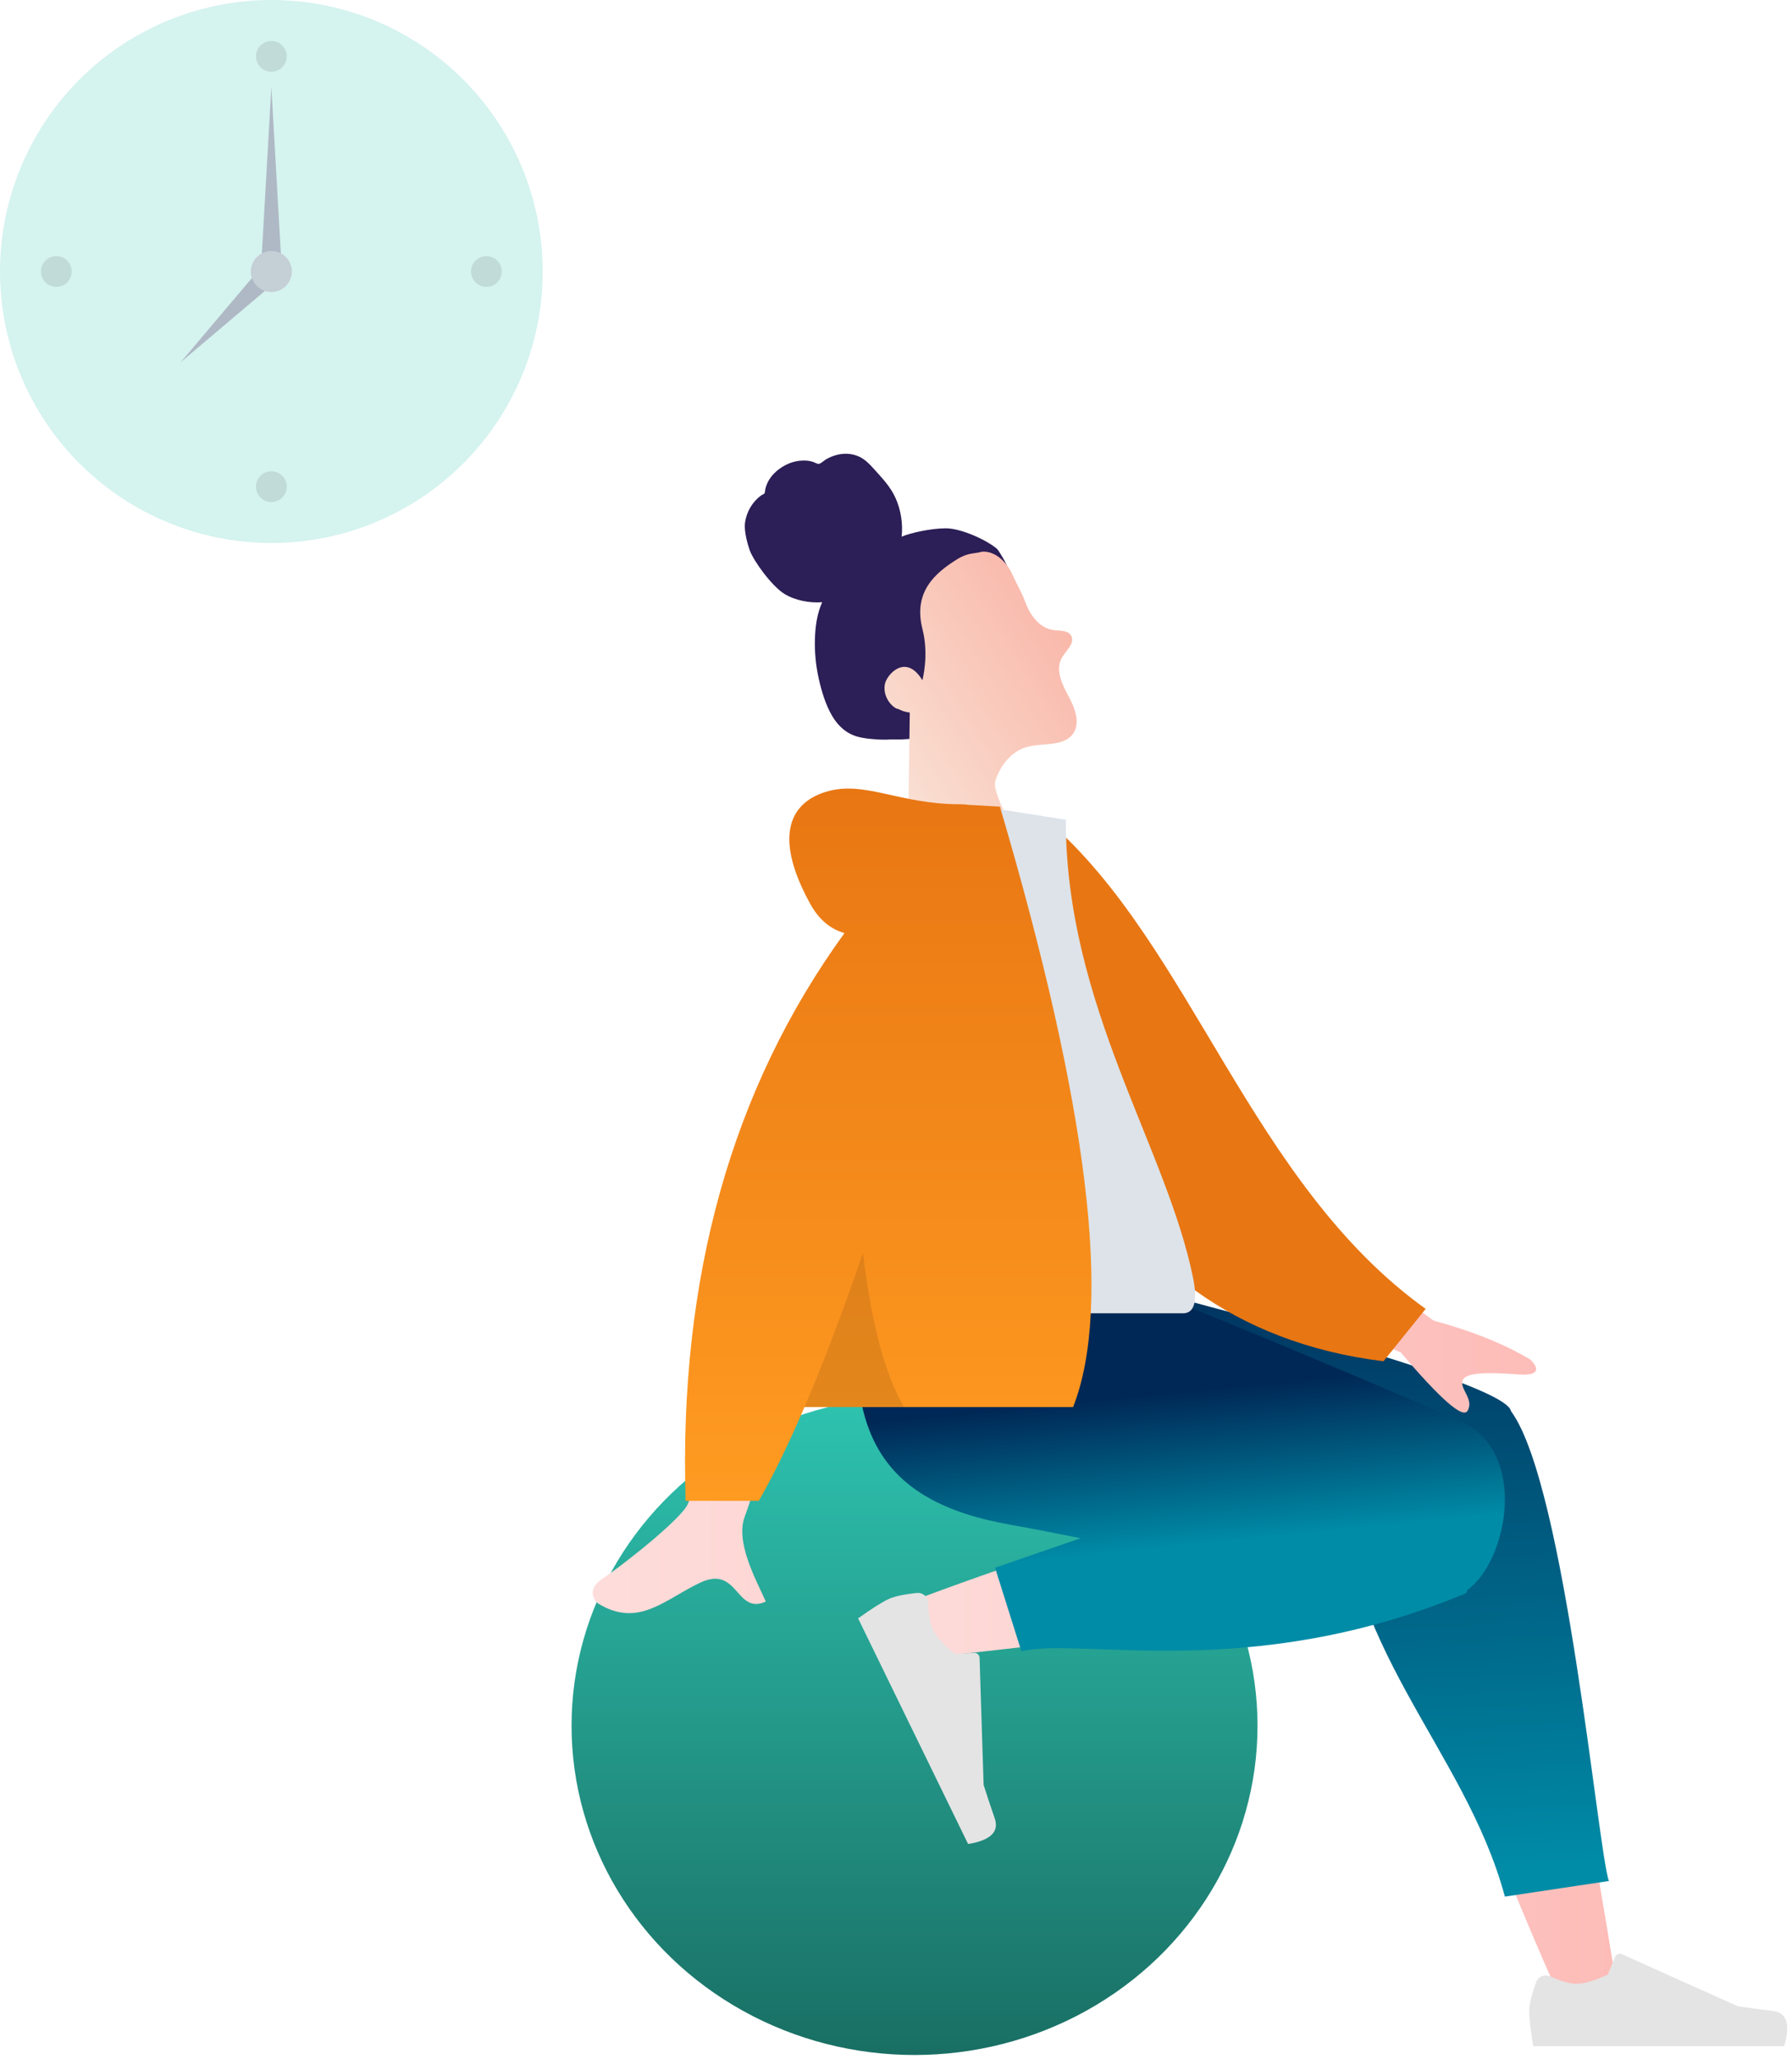 <?xml version="1.0" encoding="UTF-8"?>
<svg width="350px" height="402px" viewBox="0 0 350 402" version="1.1" xmlns="http://www.w3.org/2000/svg" xmlns:xlink="http://www.w3.org/1999/xlink">
    <!-- Generator: Sketch 54.1 (76490) - https://sketchapp.com -->
    <title>4 Taskbooker img@2x</title>
    <desc>Created with Sketch.</desc>
    <defs>
        <linearGradient x1="-0.002%" y1="50%" x2="99.999%" y2="50%" id="linearGradient-1">
            <stop stop-color="#F9E8DB" offset="0%"></stop>
            <stop stop-color="#F9B8AA" offset="100%"></stop>
        </linearGradient>
        <linearGradient x1="50%" y1="0%" x2="50%" y2="100%" id="linearGradient-2">
            <stop stop-color="#2EC3B0" offset="0%"></stop>
            <stop stop-color="#196E63" offset="100%"></stop>
        </linearGradient>
        <linearGradient x1="-0.002%" y1="50.006%" x2="100.001%" y2="50.006%" id="linearGradient-3">
            <stop stop-color="#FDDDDB" offset="0%"></stop>
            <stop stop-color="#FDBCB8" offset="100%"></stop>
        </linearGradient>
        <linearGradient x1="52.103%" y1="97.693%" x2="47.192%" y2="-12.419%" id="linearGradient-4">
            <stop stop-color="#008CA7" offset="0%"></stop>
            <stop stop-color="#002856" offset="100%"></stop>
        </linearGradient>
        <linearGradient x1="52.66%" y1="66.02%" x2="46.448%" y2="29.033%" id="linearGradient-5">
            <stop stop-color="#008CA7" offset="0%"></stop>
            <stop stop-color="#002856" offset="100%"></stop>
        </linearGradient>
        <linearGradient x1="-0.002%" y1="50.006%" x2="100.001%" y2="50.006%" id="linearGradient-6">
            <stop stop-color="#FDDDDB" offset="0%"></stop>
            <stop stop-color="#FDBCB8" offset="100%"></stop>
        </linearGradient>
        <linearGradient x1="50%" y1="0%" x2="50%" y2="100%" id="linearGradient-7">
            <stop stop-color="#E87613" offset="0%"></stop>
            <stop stop-color="#FF9B21" offset="100%"></stop>
        </linearGradient>
    </defs>
    <g id="Page-1" stroke="none" stroke-width="1" fill="none" fill-rule="evenodd">
        <g id="1.2-Home-" transform="translate(-111, -1563)">
            <g id="Group-11" transform="translate(0, 1334)">
                <g id="Fill-1-+-Fill-4-Mask" transform="translate(1, 158)">
                    <g id="Group-40" transform="translate(0, 71)">
                        <g id="4-Taskbooker-img" transform="translate(110, 0)">
                            <g id="Group-7" transform="translate(69, 66)">
                                <g id="Head/Front/Chongo" transform="translate(109.728, 60.516) rotate(-17) translate(-109.728, -60.516) translate(50.574, 15.355)">
                                    <g id="Head" stroke-width="1" transform="translate(46.853, 26.827)"></g>
                                    <path d="M71.723,24.551 C68.877,23.686 64.747,23.392 63.009,23.591 C63.998,21.229 64.39,18.597 64.07,16.035 C63.759,13.545 62.644,11.425 61.612,9.204 C61.137,8.18 60.598,7.161 59.795,6.378 C58.976,5.58 57.94,5.054 56.854,4.802 C55.742,4.545 54.579,4.567 53.466,4.8 C52.973,4.903 52.531,5.128 52.048,5.253 C51.554,5.381 51.314,5.072 50.954,4.761 C50.089,4.014 48.821,3.644 47.726,3.512 C46.498,3.364 45.223,3.549 44.052,3.952 C42.911,4.344 41.816,4.98 40.992,5.908 C40.625,6.321 40.291,6.791 40.075,7.309 C39.986,7.522 39.971,7.648 39.758,7.726 C39.561,7.799 39.331,7.801 39.128,7.869 C37.162,8.534 35.481,10.049 34.566,11.994 C34.032,13.129 33.779,15.127 33.848,17.366 C33.917,19.606 35.945,25.449 37.841,27.581 C39.534,29.483 42.022,30.739 44.423,31.288 C42.829,33.105 41.768,35.376 40.984,37.685 C40.131,40.193 39.604,42.799 39.409,45.454 C39.224,47.977 39.207,50.645 39.8,53.114 C40.355,55.423 41.541,57.318 43.522,58.519 C44.429,59.07 45.405,59.483 46.387,59.861 C47.354,60.234 48.325,60.596 49.338,60.805 C49.779,60.896 55.402,63.039 56.854,61.436 C61.723,56.063 66.141,40.705 68.426,39.559 C71.707,37.913 75.472,37.72 78.844,36.308 C79.723,35.94 80.919,36.008 81.027,35.593 C81.169,35.049 80.376,31.713 80.104,31.288 C78.662,29.038 74.568,25.416 71.723,24.551 Z" id="hair" fill="#2C1E56"></path>
                                    <path d="M61.81,50.517 C61.907,44.271 56.531,45.88 55.229,47.243 C53.926,48.606 53.674,50.858 54.581,52.518 C55.032,52.827 55.071,53.49 56.378,54.56 L37.544,83.786 C37.558,91.885 54.699,91.109 60.065,91.782 C61.698,89.162 61.163,76.654 63.525,74.684 C65.885,72.714 69.093,71.521 72.051,72.329 C75.246,73.202 78.312,76.274 81.333,74.907 C83.685,73.843 84.212,70.757 84.373,68.153 C84.534,65.551 84.921,62.484 87.193,61.25 C88.667,60.451 91.015,60.197 91.051,58.505 C91.075,57.228 89.635,56.548 88.666,55.733 C86.667,54.052 86.377,51.024 86.901,48.452 C87.423,45.881 87.3,44.91 87.657,42.308 C88.012,39.708 87.294,36.665 85.014,35.406 C83.495,34.999 82.665,34.082 80.067,34.08 C75.152,34.077 69.407,34.846 67.119,42.051 C65.522,47.077 61.81,50.517 61.81,50.517 Z" id="Fill-84" fill="url(#linearGradient-1)" transform="translate(64.298, 62.931) rotate(-15) translate(-64.298, -62.931) "></path>
                                </g>
                                <g id="Bottom/Sitting/Sweat-Pants" transform="translate(0, 183)">
                                    <g id="Seat" stroke-width="1" transform="translate(42.63, 23.611)" fill="url(#linearGradient-2)">
                                        <ellipse id="Ballsy-Ball" cx="66.99" cy="64.274" rx="66.99" ry="64.274"></ellipse>
                                    </g>
                                    <path d="M236.213,142.242 C225.066,117.444 217.004,95.85 213.769,84.457 C208.228,64.95 204.013,47.784 202.948,41.374 C200.407,26.088 222.49,25.197 225.408,32.794 C229.826,44.293 237.539,82.072 246.806,139.136 L236.213,142.242 Z M106.913,64.417 C117.14,60.354 152.956,47.637 170.23,44.04 C175.194,43.006 180.006,42.046 184.529,41.178 C197.974,38.598 204.939,62.978 191.99,64.851 C159.742,69.516 114.025,74.333 110.112,74.874 C104.629,75.632 100.485,66.971 106.913,64.417 Z" id="Skin" fill="url(#linearGradient-3)"></path>
                                    <path d="M192.781,34.469 L137.46,6.162 L137.46,0 L144.039,0 C197.559,13.708 224.908,22.493 226.086,26.355 C226.098,26.396 226.11,26.438 226.121,26.48 C226.148,26.515 226.174,26.551 226.2,26.587 C236.807,41.249 243.159,112.831 245.244,118.191 L224.919,121.239 C217.144,92.26 192.27,72.073 192.931,37.366 C192.752,36.347 192.707,35.382 192.781,34.469 Z" id="Leg-Back" fill="url(#linearGradient-4)"></path>
                                    <path d="M142.056,51.28 C136.995,50.261 132.333,49.352 128.345,48.649 C102.581,44.107 95.068,30.245 99.51,3.55086631e-14 L146.979,-4.97379915e-14 C154.733,2.239 195.031,19.225 215.94,28.26 C229.778,34.239 225.416,55.796 217.579,61.405 C217.537,61.749 217.396,61.983 217.144,62.088 C174.989,79.65 141.64,70.435 130.5,73.379 L125.347,57.041 L142.056,51.28 Z" id="Leg-Front" fill="url(#linearGradient-5)"></path>
                                    <g id="Accessories/Shoe/Flat-Sneaker" transform="translate(125.245, 81.617) rotate(64) translate(-125.245, -81.617) translate(98.71, 64.127)" fill="#E4E4E4">
                                        <path d="M2.226,22.5 C1.321,24.977 0.869,26.841 0.869,28.092 C0.869,29.67 1.13,31.973 1.652,35 C3.469,35 19.804,35 50.657,35 C51.93,30.76 51.195,28.471 48.451,28.133 C45.708,27.795 43.428,27.49 41.614,27.217 L18.964,17.049 C18.46,16.822 17.868,17.047 17.642,17.551 C17.637,17.561 17.633,17.572 17.629,17.582 L16.216,21.034 C13.676,22.227 11.612,22.824 10.024,22.824 C8.781,22.824 7.083,22.337 4.928,21.364 L4.928,21.364 C3.922,20.909 2.737,21.356 2.282,22.363 C2.262,22.408 2.243,22.454 2.226,22.5 Z" id="shoe"></path>
                                    </g>
                                    <g id="Accessories/Shoe/Flat-Sneaker" transform="translate(228.81, 115.431)" fill="#E4E4E4">
                                        <path d="M2.226,22.5 C1.321,24.977 0.869,26.841 0.869,28.092 C0.869,29.67 1.13,31.973 1.652,35 C3.469,35 19.804,35 50.657,35 C51.93,30.76 51.195,28.471 48.451,28.133 C45.708,27.795 43.428,27.49 41.614,27.217 L18.964,17.049 C18.46,16.822 17.868,17.047 17.642,17.551 C17.637,17.561 17.633,17.572 17.629,17.582 L16.216,21.034 C13.676,22.227 11.612,22.824 10.024,22.824 C8.781,22.824 7.083,22.337 4.928,21.364 L4.928,21.364 C3.922,20.909 2.737,21.356 2.282,22.363 C2.262,22.408 2.243,22.454 2.226,22.5 Z" id="shoe"></path>
                                    </g>
                                </g>
                                <g id="Body/Hoodie" transform="translate(17, 91)">
                                    <path d="M166.188,80.377 L193.975,100.794 C201.511,102.829 207.807,105.361 212.864,108.389 C214.058,109.478 215.501,111.684 210.548,111.303 C205.595,110.922 200.367,110.744 199.684,112.434 C199,114.125 201.998,116.147 200.616,118.428 C199.695,119.949 195.344,116.135 187.562,106.988 L160.046,95.571 L166.188,80.377 Z M59.503,81.082 L77.706,81.153 C66.466,117.461 60.398,136.726 59.503,138.947 C57.487,143.946 61.752,151.558 63.576,155.649 C57.636,158.309 58.269,148.458 50.774,151.947 C43.934,155.131 38.73,160.901 30.827,156.022 C29.856,155.422 28.791,153.163 31.363,151.398 C37.773,147 47.009,139.304 48.257,136.77 C49.959,133.316 53.707,114.753 59.503,81.082 Z" id="Skin" fill="url(#linearGradient-6)"></path>
                                    <path d="M106.908,8.348 L114.299,6.404 C144.246,28.035 159.726,73.269 195.996,94.775 L188.673,105.682 C128.828,103.527 109.22,48.416 106.908,8.348 Z" id="Coat-Back" fill="#E87613" transform="translate(151.452, 56.043) rotate(5) translate(-151.452, -56.043) "></path>
                                    <path d="M78.398,99.369 C108.601,99.369 130.817,99.369 145.047,99.369 C148.093,99.369 147.519,94.969 147.078,92.748 C141.998,67.121 122.163,39.496 122.163,3.017 L102.939,0 C87.037,25.59 81.539,57.098 78.398,99.369 Z" id="Shirt" fill="#DDE3E9"></path>
                                    <path d="M78.934,25.154 C76.142,24.351 73.931,22.478 72.301,19.535 C65.274,6.848 67.812,-0.137 75.321,-2.433 C82.83,-4.73 89.527,-1.82076576e-14 101.491,-6.21724894e-15 C102.142,-5.77315973e-15 102.738,0.041 103.279,0.122 L109.298,0.466 C126.565,59.024 131.327,98.094 123.584,117.674 L71.126,117.674 C68.018,124.926 65.044,131.027 62.204,135.979 L47.91,135.979 C46.565,92.454 56.906,55.513 78.934,25.154 Z" id="Coat-Front" fill="url(#linearGradient-7)"></path>
                                    <path d="M82.549,87.6 C84.199,101.412 86.881,111.437 90.594,117.674 L71.126,117.674 C74.752,109.214 78.56,99.19 82.549,87.6 Z" id="Shade" fill-opacity="0.1" fill="#000000"></path>
                                </g>
                            </g>
                            <g id="Group-5" transform="translate(53, 53) scale(-1, 1) translate(-53, -53) ">
                                <g id="Clock">
                                    <circle id="Clock-Frame" fill-opacity="0.2" fill="#2EC3B0" cx="53" cy="53" r="53"></circle>
                                    <circle id="Time" fill-opacity="0.1" fill="#000000" cx="53" cy="11" r="3"></circle>
                                    <circle id="Time" fill-opacity="0.1" fill="#000000" cx="11" cy="53" r="3"></circle>
                                    <circle id="Time" fill-opacity="0.1" fill="#000000" cx="95" cy="53" r="3"></circle>
                                    <circle id="Time" fill-opacity="0.1" fill="#000000" cx="53" cy="95" r="3"></circle>
                                    <polygon id="Hand" fill="#AFB9C5" points="53 17 55 52 51 52"></polygon>
                                    <polygon id="Hand" fill="#AFB9C5" transform="translate(62.213, 62.213) rotate(135) translate(-62.213, -62.213) " points="62.213 50.213 64.213 74.213 60.213 74.213"></polygon>
                                    <circle id="Time" fill="#C5CFD6" cx="53" cy="53" r="4"></circle>
                                </g>
                            </g>
                        </g>
                    </g>
                </g>
            </g>
        </g>
    </g>
</svg>